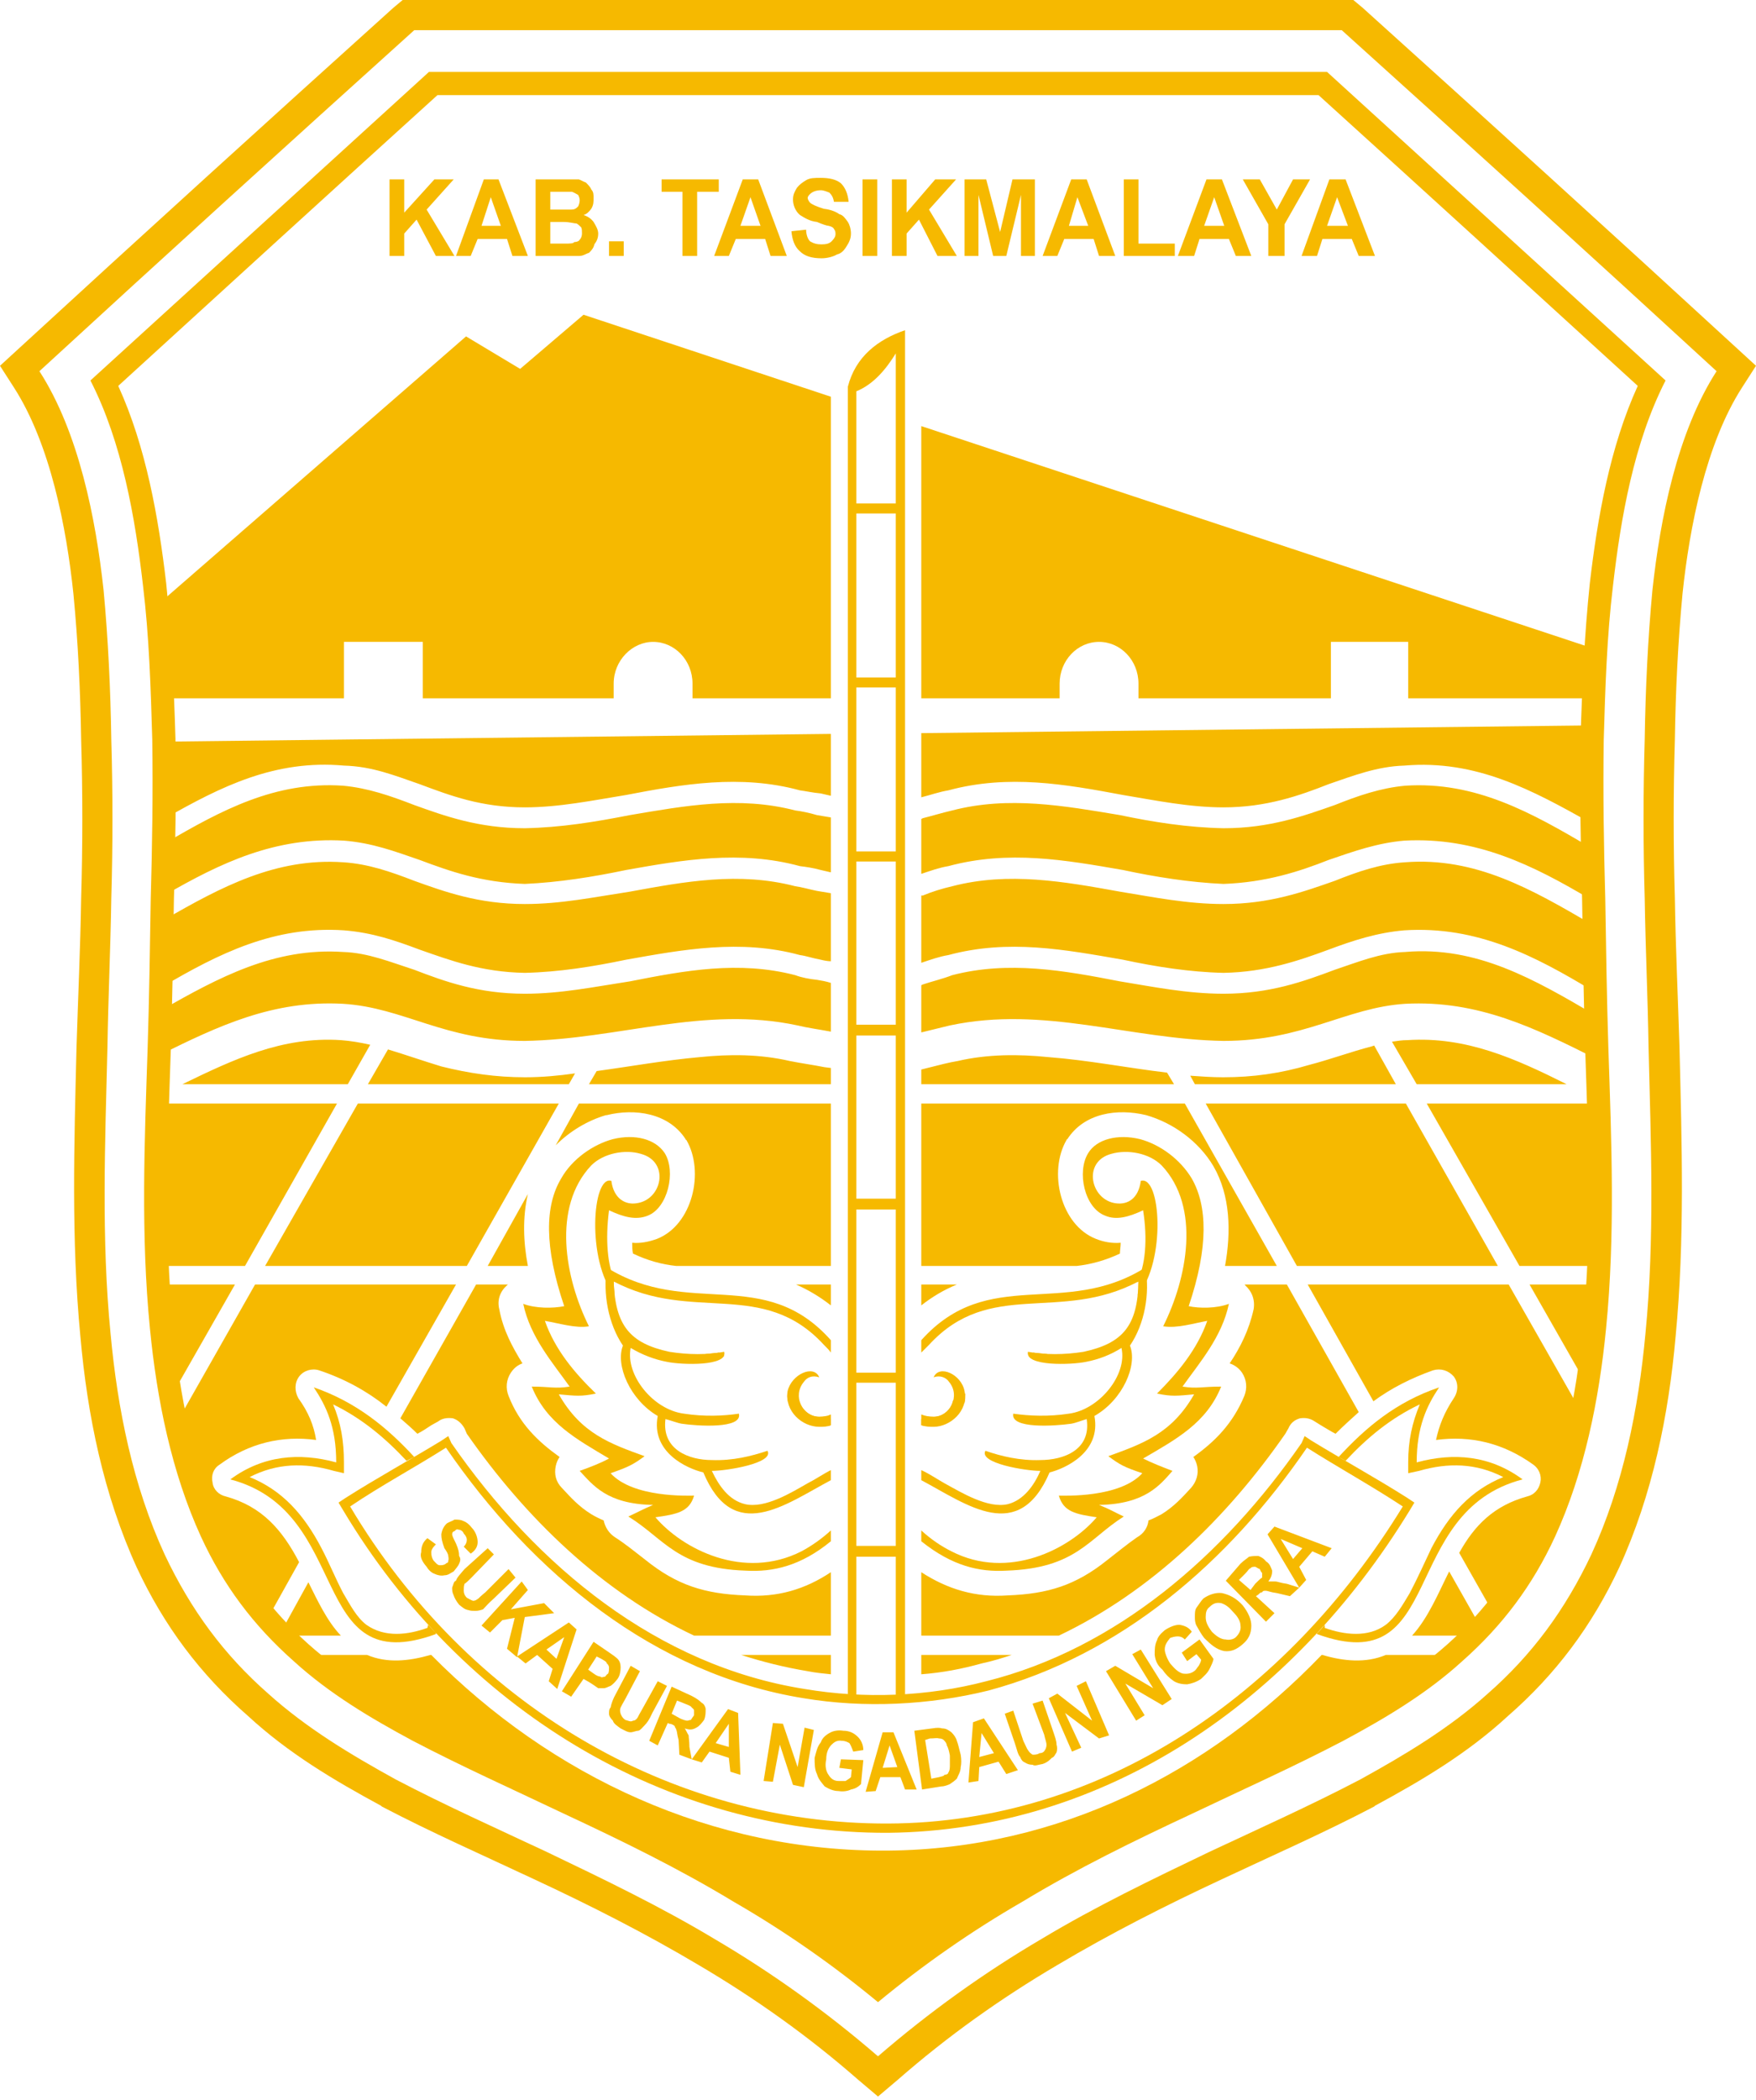 <svg width="256" height="306" viewBox="0 0 256 306" fill="none" xmlns="http://www.w3.org/2000/svg">
<path fill-rule="evenodd" clip-rule="evenodd" d="M219.831 250.028C213.972 255.437 207.324 259.38 200.451 263.099L200.338 263.211C193.014 267.042 185.577 270.31 178.141 273.803C169.915 277.634 161.915 281.69 154.141 286.31C145.915 291.155 138.141 296.676 130.93 302.986L128 305.465L125.07 302.986C117.859 296.676 110.085 291.155 101.859 286.31C94.085 281.69 86.085 277.634 77.859 273.803C70.422 270.31 62.986 267.042 55.662 263.211L55.549 263.099C48.676 259.38 42.028 255.437 36.169 250.028C29.183 243.944 23.887 236.845 19.944 228.394C15.099 217.803 12.732 206.197 11.718 194.704C10.366 180.62 10.817 166.535 11.155 152.563C11.38 145.352 11.718 138.028 11.831 130.817C12.056 123.155 12.056 115.493 11.831 107.831C11.718 100.62 11.38 93.521 10.704 86.535C9.69 76.845 7.324 64.676 2.028 56.451L0 53.296L2.704 50.817C20.845 34.141 39.099 17.578 57.352 1.127L58.704 0H60.394C105.465 0 150.535 0 195.606 0H197.296L198.648 1.127C216.901 17.578 235.155 34.141 253.296 50.817L256 53.296L253.972 56.451C248.676 64.676 246.31 76.845 245.296 86.422C244.62 93.521 244.282 100.62 244.169 107.831C243.944 115.493 243.944 123.155 244.169 130.817C244.282 138.028 244.62 145.352 244.845 152.563C245.183 166.535 245.634 180.62 244.282 194.704C243.268 206.197 240.901 217.803 236.056 228.394C232.113 236.845 226.817 243.944 219.831 250.028ZM128 299.606C135.437 293.183 143.437 287.437 151.887 282.479C159.775 277.746 168 273.803 176.225 269.859C183.662 266.366 190.986 263.099 198.31 259.268C204.845 255.662 211.268 251.831 216.901 246.761C223.324 241.127 228.169 234.592 232 226.479C236.62 216.451 238.873 205.296 239.887 194.254C241.239 180.507 240.676 166.423 240.338 152.676C240.225 145.352 239.887 138.141 239.775 130.93C239.549 123.155 239.549 115.493 239.775 107.718C239.887 100.507 240.225 93.183 240.901 85.972C242.028 75.606 244.507 62.986 250.254 54.084C232.113 37.408 213.859 20.845 195.606 4.394C150.535 4.394 105.465 4.394 60.394 4.394C42.141 20.845 23.887 37.408 5.746 54.084C11.493 62.986 13.972 75.606 15.099 85.972C15.775 93.183 16.113 100.507 16.225 107.718C16.451 115.493 16.451 123.155 16.225 130.93C16.113 138.141 15.775 145.352 15.662 152.676C15.324 166.423 14.761 180.507 16.113 194.254C17.127 205.296 19.38 216.451 24 226.479C27.831 234.592 32.676 241.127 39.099 246.761C44.732 251.831 51.155 255.662 57.69 259.268C65.014 263.099 72.338 266.366 79.775 269.859C88 273.803 96.225 277.746 104.113 282.479C112.563 287.437 120.563 293.183 128 299.606Z" fill="#F6B900"/>
<path fill-rule="evenodd" clip-rule="evenodd" d="M128 291.718C134.535 286.31 141.634 281.352 149.07 277.07C157.07 272.225 165.408 268.169 173.859 264.225C181.183 260.732 188.507 257.465 195.831 253.634C201.915 250.366 208 246.761 213.183 242.028C219.042 236.845 223.437 230.986 226.704 223.887C230.986 214.535 233.127 203.944 234.141 193.577C235.493 179.944 234.93 166.31 234.479 152.789C234.254 145.577 234.141 138.366 234.028 131.042C233.803 123.155 233.69 115.493 233.803 107.718C234.028 100.169 234.254 92.732 235.155 85.296C236.282 75.493 238.197 64.451 242.817 55.437C226.366 40.451 209.915 25.465 193.465 10.479C149.859 10.479 106.141 10.479 62.535 10.479C46.084 25.465 29.634 40.451 13.183 55.437C17.803 64.451 19.718 75.493 20.845 85.296C21.747 92.732 21.972 100.169 22.197 107.718C22.31 115.493 22.197 123.155 21.972 131.042C21.859 138.366 21.747 145.577 21.521 152.789C21.07 166.31 20.507 179.944 21.859 193.577C22.873 203.944 25.014 214.535 29.296 223.887C32.563 230.986 36.958 236.845 42.817 242.028C48 246.761 54.084 250.366 60.169 253.634C67.493 257.465 74.817 260.732 82.141 264.225C90.592 268.169 98.93 272.225 106.93 277.07C114.366 281.352 121.465 286.31 128 291.718ZM128 287.437C134.085 282.479 140.62 278.085 147.38 274.141C155.493 269.408 163.944 265.127 172.507 261.183C179.718 257.803 187.155 254.535 194.254 250.704C200.225 247.549 205.972 244.056 211.042 239.549C216.451 234.704 220.62 229.07 223.662 222.535C227.831 213.408 229.859 203.155 230.761 193.352C232.113 179.831 231.549 166.31 231.099 152.901C230.873 145.69 230.761 138.366 230.648 131.155C230.423 123.268 230.31 115.493 230.423 107.606C230.648 100.056 230.986 92.507 231.775 84.958C232.901 75.38 234.704 65.127 238.761 56.225C223.211 42.028 207.775 27.944 192.225 13.859C149.408 13.859 106.592 13.859 63.775 13.859C48.225 27.944 32.789 42.028 17.239 56.225C21.296 65.127 23.099 75.38 24.225 84.958C25.014 92.507 25.352 100.056 25.578 107.606C25.69 115.493 25.578 123.268 25.352 131.155C25.239 138.366 25.127 145.69 24.901 152.901C24.451 166.31 23.887 179.831 25.239 193.352C26.141 203.155 28.169 213.408 32.338 222.535C35.38 229.07 39.549 234.704 44.958 239.549C50.028 244.056 55.775 247.549 61.746 250.704C68.845 254.535 76.282 257.803 83.493 261.183C92.056 265.127 100.507 269.408 108.62 274.141C115.38 278.085 121.915 282.479 128 287.437Z" fill="#F6B900"/>
<path fill-rule="evenodd" clip-rule="evenodd" d="M128 289.239C134.423 284.169 141.183 279.887 148.056 275.944C156.169 271.437 164.507 267.38 173.07 263.549C180.282 260.507 187.718 257.352 194.817 253.746C200.901 250.592 206.873 247.324 211.944 242.93C212.62 242.366 213.408 241.69 214.084 241.127H202.028C199.099 242.366 195.831 242.028 192.789 241.127H192.676C176.225 258.254 154.366 269.408 129.465 269.634C103.887 269.859 80.338 258.817 62.873 241.127H62.761C59.606 242.028 56.451 242.366 53.521 241.127H41.916C42.592 241.69 43.38 242.366 44.056 242.93C49.127 247.324 55.099 250.592 61.183 253.746C68.282 257.352 75.718 260.507 82.93 263.549C91.493 267.38 99.831 271.437 107.944 275.944C114.817 279.887 121.577 284.169 128 289.239ZM147.493 241.127H134.31V243.944C137.352 243.718 140.282 243.155 143.099 242.366C144.676 242.028 146.141 241.577 147.493 241.127ZM121.127 243.944V241.127H108.056C111.211 242.141 114.366 242.93 117.746 243.493C118.873 243.718 120 243.831 121.127 243.944ZM218.479 236.394C220.958 233.352 223.099 229.972 224.901 226.254C228.394 219.268 230.31 211.493 231.549 203.606L231.437 203.718V203.831V203.944V204.056V204.169L231.324 204.282V204.394V204.507V204.62V204.732V204.845L231.211 204.958V205.07V205.183V205.296V205.408V205.521L231.099 205.634V205.746V205.859V205.972V206.085V206.197V206.31H230.986V206.423V206.535L219.944 187.155H190.648L200.225 204.169C202.817 202.254 205.746 200.789 208.901 199.662C210.028 199.324 211.155 199.662 211.944 200.563C212.62 201.465 212.62 202.704 211.944 203.718C210.592 205.746 209.803 207.662 209.352 209.803C214.423 209.127 219.155 210.254 223.549 213.408C224.338 213.972 224.789 214.986 224.563 216C224.338 217.014 223.662 217.803 222.648 218.028C217.803 219.38 214.986 222.197 212.732 226.254L218.479 236.394ZM231.662 202.366C231.887 201.014 232 199.549 232.113 198.085C232.676 193.69 232.901 189.07 233.014 184.563L232.901 184.676V184.789V184.901V185.014V185.127V185.239V185.352V185.465V185.577V185.69L232.789 185.803V185.915V186.028V186.141V186.254V186.366V186.479V186.592V186.704V186.817V186.93V187.042V187.155H222.986L231.662 202.366ZM233.014 184.451C233.127 176.451 232.901 168.225 232.676 160.225V160.789H208L221.521 184.451H233.014ZM228.394 157.972C220.958 154.254 213.746 150.986 205.183 151.549C204.394 151.549 203.718 151.662 202.93 151.775L206.535 157.972H228.394ZM200.338 152.338L200 152.451C196.958 153.239 193.915 154.366 190.873 155.155C186.704 156.394 182.648 156.958 178.366 156.958H178.254C176.676 156.958 175.099 156.845 173.521 156.732L174.197 157.972H203.493L200.338 152.338ZM170.141 156.282C164.394 155.606 158.761 154.479 152.901 154.028C148.507 153.577 144 153.577 139.606 154.592C138.254 154.817 137.014 155.155 135.662 155.493L134.31 155.831V157.972H171.155L170.141 156.282ZM134.31 160.789V184.451H156.958C158.986 184.225 161.127 183.662 163.268 182.648C163.268 182.197 163.38 181.634 163.38 181.07C162.141 181.183 160.901 180.958 159.775 180.507C154.592 178.479 152.789 170.704 155.493 166.085C155.493 166.085 155.493 165.972 155.606 165.972C158.084 162.141 162.93 161.465 167.099 162.479C171.042 163.606 174.761 166.31 176.901 169.915C179.38 174.197 179.493 179.493 178.592 184.451H186.141L172.732 160.789H134.31ZM134.31 187.155V190.197C135.887 188.958 137.577 187.944 139.493 187.155H134.31ZM134.31 229.07V238.31H154.366C167.887 231.887 178.93 221.07 187.38 208.901L187.831 208.113C188.169 207.324 188.732 206.873 189.521 206.648C190.31 206.535 190.986 206.648 191.662 207.099L192.563 207.662C193.352 208.113 194.028 208.563 194.704 208.901C195.831 207.775 196.958 206.761 198.084 205.746L187.606 187.155H181.408C181.408 187.155 181.521 187.155 181.521 187.268C182.535 188.169 182.986 189.408 182.761 190.761C182.084 193.803 180.845 196.282 179.268 198.648C179.944 198.873 180.62 199.324 181.07 200C181.746 201.014 181.859 202.254 181.408 203.38C179.718 207.437 177.127 210.028 173.972 212.282C174.197 212.62 174.423 213.07 174.535 213.634C174.761 214.761 174.423 215.887 173.634 216.789C172.282 218.254 171.155 219.493 169.352 220.62C168.676 220.958 168.113 221.296 167.437 221.521C167.324 222.535 166.761 223.437 165.746 224C164.282 225.014 162.93 226.141 161.465 227.268C156.845 230.986 152.789 232.225 146.93 232.451C142.197 232.789 138.141 231.549 134.31 229.07ZM205.859 238.31H216.563L211.268 228.958C209.69 232.113 208.225 235.718 205.859 238.31ZM121.127 238.31V229.07C117.408 231.549 113.352 232.789 108.62 232.451C102.761 232.225 98.704 230.986 94.085 227.268C92.62 226.141 91.268 225.014 89.69 224C88.789 223.437 88.225 222.535 88 221.521C87.437 221.296 86.761 220.958 86.197 220.62C84.394 219.493 83.268 218.254 81.915 216.789C81.014 215.887 80.789 214.761 81.014 213.634C81.127 213.07 81.352 212.62 81.578 212.282C78.422 210.028 75.718 207.437 74.141 203.38C73.69 202.254 73.803 201.014 74.479 200C74.93 199.324 75.493 198.873 76.169 198.648C74.704 196.282 73.352 193.803 72.789 190.761C72.451 189.408 72.901 188.169 73.915 187.268C74.028 187.155 74.028 187.155 74.141 187.155H69.408L58.366 206.648C59.268 207.437 60.056 208.113 60.845 208.901C61.521 208.563 62.197 208.113 62.873 207.662L63.887 207.099C64.451 206.648 65.239 206.535 66.028 206.648C66.704 206.873 67.268 207.324 67.718 208.113L68.056 208.901C76.62 221.183 87.775 232 101.183 238.31H121.127ZM44.958 230.535L40.676 238.31H49.69C47.662 236.169 46.31 233.239 44.958 230.535ZM98.591 184.451H121.127V160.789H84.394L81.014 166.873C83.042 164.845 85.634 163.268 88.338 162.479H88.451C92.507 161.465 97.465 162.141 99.944 165.972C99.944 165.972 99.944 166.085 100.056 166.085C102.761 170.704 100.958 178.479 95.775 180.507C94.535 180.958 93.296 181.183 92.169 181.07C92.169 181.634 92.169 182.197 92.282 182.648C94.422 183.662 96.451 184.225 98.591 184.451ZM76.958 173.972L71.099 184.451H76.958C76.282 180.958 76.169 177.352 76.958 173.972ZM121.127 190.197V187.155H116.056C117.859 187.944 119.549 188.958 121.127 190.197ZM121.127 157.972V155.606L120.225 155.493C118.535 155.155 116.845 154.93 115.155 154.592C110.761 153.577 106.366 153.577 101.972 154.028C96.901 154.479 91.944 155.38 86.986 156.056L85.859 157.972H121.127ZM83.831 156.394C81.465 156.732 78.986 156.958 76.62 156.958H76.507C72.338 156.958 68.394 156.394 64.338 155.38C61.746 154.592 59.155 153.69 56.563 152.901L53.634 157.972H82.93L83.831 156.394ZM53.972 152.225C52.507 151.887 51.155 151.662 49.69 151.549C41.127 150.986 34.028 154.366 26.591 157.972H50.704L53.972 152.225ZM23.324 159.662C23.099 167.887 22.873 176.225 22.986 184.451H35.718L49.127 160.789H23.324V159.662ZM22.986 184.563C23.099 189.07 23.324 193.69 23.887 198.085C24.789 207.775 26.817 217.69 31.099 226.254C33.014 230.31 35.38 233.916 38.197 237.296L43.606 227.606C41.127 222.873 38.197 219.493 32.901 218.028C31.887 217.803 31.099 217.014 30.986 216C30.761 214.986 31.099 213.972 32 213.408C36.282 210.254 41.127 209.127 46.084 209.803C45.746 207.662 44.958 205.746 43.493 203.718C42.93 202.704 42.93 201.465 43.606 200.563C44.282 199.662 45.521 199.324 46.535 199.662C50.254 200.901 53.521 202.704 56.338 204.958L66.479 187.155H37.183L25.352 208L25.239 207.887V207.775V207.662V207.549V207.437H25.127V207.324V207.211V207.099V206.986V206.873H25.014V206.761V206.648V206.535V206.423V206.31L24.901 206.197V206.085V205.972V205.859V205.746V205.634V205.521L24.789 205.408V205.296V205.183V205.07V204.958V204.845V204.732V204.62L24.676 204.507V204.394V204.282V204.169V204.056V203.944L34.254 187.155H23.211V187.042V186.93V186.817V186.704V186.592V186.479V186.366V186.254V186.141V186.028V185.915V185.803L23.099 185.69V185.577V185.465V185.352V185.239V185.127V185.014V184.901V184.789V184.676L22.986 184.563ZM189.07 184.451L175.775 160.789H204.958L218.366 184.451H189.07ZM38.648 184.451H68.056L81.465 160.789H52.169L38.648 184.451Z" fill="#F6B900"/>
<path fill-rule="evenodd" clip-rule="evenodd" d="M232.676 154.254C223.887 149.859 215.549 145.69 204.845 146.254C196.169 146.817 190.085 151.662 178.366 151.662C164.732 151.437 152.225 146.479 138.479 149.408C137.127 149.746 135.662 150.085 134.31 150.423V143.549L134.535 143.437C135.887 142.986 137.352 142.648 138.817 142.085C147.042 139.944 155.155 141.408 163.268 142.986C168.113 143.775 173.07 144.789 178.366 144.789C185.127 144.789 190.085 142.986 194.592 141.296C197.972 140.169 201.239 138.817 204.845 138.704C215.324 137.803 223.775 142.761 232.451 147.831L232.338 144.451C223.775 139.268 215.324 134.873 204.732 135.549C200.789 135.887 197.296 137.014 193.69 138.366C189.408 139.944 184.563 141.634 178.366 141.746C173.408 141.634 168.451 140.845 163.718 139.831C155.268 138.366 147.042 136.789 138.254 139.155C136.901 139.38 135.662 139.831 134.31 140.282V130.479H134.535C135.887 129.915 137.352 129.465 138.817 129.127C147.042 126.986 155.155 128.451 163.268 129.915C168.113 130.704 173.07 131.718 178.366 131.718C185.127 131.718 190.085 129.915 194.592 128.338C197.972 126.986 201.239 125.859 204.845 125.634C215.099 124.845 223.324 129.577 232 134.648C232.225 140.732 232.451 146.817 232.676 153.014V154.254ZM134.31 127.324V119.324L134.535 119.211C135.887 118.873 137.352 118.423 138.817 118.085C147.042 115.944 155.155 117.408 163.268 118.761C168.113 119.775 173.07 120.563 178.366 120.676C185.127 120.676 190.085 118.873 194.592 117.296C197.972 115.944 201.239 114.817 204.845 114.479C215.099 113.803 223.324 118.423 231.887 123.493C231.887 122.366 231.887 121.014 231.887 119.887C223.437 115.155 215.211 110.648 204.732 111.549C200.789 111.662 197.296 113.014 193.69 114.254C189.408 115.944 184.563 117.634 178.366 117.634C173.408 117.634 168.451 116.62 163.718 115.831C155.268 114.254 147.042 112.789 138.254 115.155C136.901 115.38 135.662 115.831 134.31 116.169V106.817L232.113 105.69C232 108.507 232 111.211 232 113.69C231.887 119.549 231.887 125.296 231.887 131.042C223.549 126.085 215.211 121.915 204.732 122.479C200.789 122.817 197.296 124.056 193.69 125.296C189.408 126.986 184.563 128.563 178.366 128.789C173.408 128.563 168.451 127.775 163.718 126.761C155.268 125.296 147.042 123.831 138.254 126.197C136.901 126.423 135.662 126.873 134.31 127.324ZM121.127 150.31C119.324 149.972 117.634 149.746 116.282 149.408C102.648 146.479 90.141 151.437 76.507 151.662C64.789 151.662 58.93 146.817 50.028 146.254C39.775 145.69 31.775 149.521 23.324 153.69V153.014C23.437 151.099 23.437 149.183 23.549 147.155C31.887 142.423 40 138.028 50.028 138.704C53.634 138.817 56.901 140.169 60.394 141.296C64.789 142.986 69.746 144.789 76.507 144.789C81.803 144.789 86.648 143.775 91.831 142.986C99.831 141.408 107.718 139.944 115.944 142.085C116.845 142.423 117.972 142.648 119.099 142.761C119.775 142.873 120.451 142.986 121.127 143.211V150.31ZM23.662 144.563C23.775 141.07 23.887 137.577 24 134.197V133.972C32.225 129.239 40.225 124.958 50.028 125.634C53.634 125.859 56.901 126.986 60.394 128.338C64.789 129.915 69.746 131.718 76.507 131.718C81.803 131.718 86.648 130.704 91.831 129.915C99.831 128.451 107.718 126.986 115.944 129.127C116.845 129.239 117.972 129.577 119.099 129.803C119.775 129.915 120.451 130.028 121.127 130.141V140.056C120.676 140.056 120.113 139.944 119.662 139.831C118.423 139.606 117.521 139.268 116.62 139.155C107.944 136.789 99.493 138.366 91.268 139.831C86.423 140.845 81.465 141.634 76.507 141.746C70.197 141.634 65.69 139.944 61.183 138.366C57.578 137.014 54.31 135.887 50.141 135.549C40 134.873 31.887 138.93 23.662 143.775V144.563ZM24.113 130.366C24.113 124.845 24.113 119.324 24 113.69C24 111.887 24 109.859 23.887 108.056L121.127 106.93V115.944C120.676 115.831 120.113 115.718 119.662 115.606C118.423 115.493 117.521 115.268 116.62 115.155C107.944 112.789 99.493 114.254 91.268 115.831C86.423 116.62 81.465 117.634 76.507 117.634C70.197 117.634 65.69 115.944 61.183 114.254C57.578 113.014 54.31 111.662 50.141 111.549C40.113 110.648 32.225 114.592 24.113 119.211C24.113 120.563 24.113 121.69 24.113 122.817C32.225 118.085 40.113 113.803 50.028 114.479C53.634 114.817 56.901 115.944 60.394 117.296C64.789 118.873 69.746 120.676 76.507 120.676C81.803 120.563 86.648 119.775 91.831 118.761C99.831 117.408 107.718 115.944 115.944 118.085C116.845 118.197 117.972 118.423 119.099 118.761C119.775 118.873 120.451 118.986 121.127 119.099V127.099C120.676 126.986 120.113 126.873 119.662 126.761C118.423 126.423 117.521 126.31 116.62 126.197C107.944 123.831 99.493 125.296 91.268 126.761C86.423 127.775 81.465 128.563 76.507 128.789C70.197 128.563 65.69 126.986 61.183 125.296C57.578 124.056 54.31 122.817 50.141 122.479C40.113 121.915 32.113 125.746 24.113 130.366Z" fill="#F6B900"/>
<path fill-rule="evenodd" clip-rule="evenodd" d="M232 101.746C232.113 99.38 232.225 97.014 232.451 94.535L134.31 62.084V101.746H154.479V99.606C154.479 96.225 157.07 93.521 160.225 93.521C163.38 93.521 165.972 96.225 165.972 99.606V101.746H194.028V93.521H205.296V101.746H232ZM121.127 57.803L85.07 45.859L75.831 53.746L67.944 49.014L22.986 88.113C23.437 92.62 23.775 97.239 23.887 101.746H50.141V93.521H61.634V101.746H89.465V99.606C89.465 96.225 92.169 93.521 95.211 93.521C98.366 93.521 100.958 96.225 100.958 99.606V101.746H121.127V57.803Z" fill="#F6B900"/>
<path d="M56.789 37.296V26.141H58.93V30.986L63.324 26.141H66.141L62.197 30.535L66.254 37.296H63.549L60.732 32L58.93 34.028V37.296H56.789ZM76.958 37.296H74.704L73.915 34.817H69.634L68.62 37.296H66.479L70.535 26.141H72.676L76.958 37.296ZM73.014 32.901L71.549 28.732L70.197 32.901H73.014ZM78.085 26.141H82.366C83.268 26.141 83.944 26.141 84.394 26.141C84.732 26.253 85.07 26.479 85.409 26.592C85.746 26.93 86.085 27.268 86.197 27.606C86.535 27.944 86.535 28.394 86.535 28.845C86.535 29.409 86.535 29.859 86.197 30.422C85.859 30.873 85.521 31.211 85.07 31.324C85.746 31.549 86.197 31.887 86.535 32.338C86.873 32.901 87.211 33.465 87.211 34.028C87.211 34.704 86.986 35.155 86.648 35.606C86.535 36.169 86.197 36.507 85.859 36.845C85.409 36.958 85.07 37.296 84.394 37.296C84.056 37.296 83.268 37.296 81.803 37.296H78.085V26.141ZM80.225 27.944V30.535H81.803C82.592 30.535 83.042 30.535 83.268 30.535C83.718 30.535 83.944 30.422 84.282 30.084C84.394 29.859 84.507 29.521 84.507 29.183C84.507 28.845 84.394 28.62 84.282 28.394C84.056 28.282 83.718 28.056 83.38 27.944C83.268 27.944 82.592 27.944 81.578 27.944H80.225ZM80.225 32.338V35.493H82.366C83.042 35.493 83.606 35.493 83.718 35.268C84.056 35.268 84.394 35.155 84.507 34.93C84.732 34.704 84.845 34.366 84.845 34.028C84.845 33.69 84.845 33.352 84.732 33.127C84.507 32.901 84.282 32.676 84.056 32.563C83.718 32.563 83.042 32.338 82.141 32.338H80.225ZM88.789 37.296V35.155H90.93V37.296H88.789ZM99.493 37.296V27.944H96.451V26.141H104.789V27.944H101.634V37.296H99.493ZM114.704 37.296H112.338L111.549 34.817H107.268L106.254 37.296H104.113L108.282 26.141H110.535L114.704 37.296ZM110.873 32.901L109.408 28.732L107.944 32.901H110.873ZM115.38 33.69L117.521 33.465C117.521 34.141 117.747 34.817 118.085 35.155C118.648 35.493 119.099 35.606 119.775 35.606C120.451 35.606 120.901 35.493 121.239 35.155C121.577 34.817 121.803 34.479 121.803 34.141C121.803 33.803 121.803 33.69 121.577 33.352C121.465 33.127 121.239 33.014 120.789 32.901C120.563 32.901 119.887 32.676 119.099 32.338C117.972 32.225 117.183 31.662 116.62 31.324C115.944 30.761 115.606 29.859 115.606 29.07C115.606 28.394 115.831 27.944 116.169 27.38C116.507 26.93 116.958 26.592 117.521 26.253C118.085 25.916 118.761 25.916 119.662 25.916C120.901 25.916 121.916 26.141 122.592 26.704C123.268 27.38 123.606 28.282 123.718 29.409H121.577C121.465 28.732 121.239 28.394 120.901 28.056C120.563 27.944 120.113 27.718 119.662 27.718C118.986 27.718 118.423 27.944 118.085 28.282C117.972 28.394 117.747 28.62 117.747 28.845C117.747 29.07 117.972 29.409 118.085 29.521C118.31 29.747 118.986 30.084 120.113 30.422C121.127 30.535 121.916 30.873 122.366 31.211C122.93 31.324 123.268 31.887 123.606 32.338C123.831 32.676 124.056 33.352 124.056 34.028C124.056 34.704 123.831 35.268 123.38 35.944C123.042 36.507 122.592 36.958 122.028 37.07C121.465 37.408 120.563 37.634 119.775 37.634C118.31 37.634 117.296 37.296 116.62 36.62C115.831 35.944 115.493 34.93 115.38 33.69ZM125.747 37.296V26.141H127.887V37.296H125.747ZM130.028 37.296V26.141H132.169V30.986L136.338 26.141H139.38L135.437 30.535L139.493 37.296H136.676L133.972 32L132.169 34.028V37.296H130.028ZM140.62 37.296V26.141H143.775L145.803 33.803L147.606 26.141H150.873V37.296H148.845V28.394L146.704 37.296H144.789L142.648 28.394V37.296H140.62ZM162.592 37.296H160.225L159.437 34.817H155.155L154.141 37.296H152L156.169 26.141H158.423L162.592 37.296ZM158.648 32.901L157.07 28.732L155.831 32.901H158.648ZM163.831 37.296V26.141H165.972V35.493H171.268V37.296H163.831ZM182.423 37.296H180.169L179.155 34.817H174.873L174.085 37.296H171.718L175.887 26.141H178.141L182.423 37.296ZM178.479 32.901L177.014 28.732L175.549 32.901H178.479ZM184.901 37.296V32.676L181.183 26.141H183.662L186.141 30.535L188.507 26.141H190.986L187.268 32.676V37.296H184.901ZM200.451 37.296H198.085L197.07 34.817H192.789L192 37.296H189.747L193.803 26.141H196.169L200.451 37.296ZM196.507 32.901L194.93 28.732L193.465 32.901H196.507Z" fill="#F6B900"/>
<path fill-rule="evenodd" clip-rule="evenodd" d="M131.944 48.113C128 49.465 124.732 51.944 123.606 56.338V246.873C123.944 246.873 124.394 246.873 124.845 246.986V226.817H130.592V246.986C131.042 246.986 131.493 246.873 131.944 246.873V48.113ZM124.845 201.465V225.239H130.592V201.465H124.845ZM124.845 176.225V200H130.592V176.225H124.845ZM124.845 150.873V174.648H130.592V150.873H124.845ZM124.845 125.521V149.296H130.592V125.521H124.845ZM124.845 100.169V124.056H130.592V100.169H124.845ZM124.845 74.817V98.704H130.592V74.817H124.845ZM130.592 51.493C129.127 53.859 127.324 56 124.845 57.014V73.352H130.592V51.493Z" fill="#F6B900"/>
<path d="M62.31 224.113L63.549 225.014C62.986 225.577 62.873 225.915 62.873 226.141C62.873 226.704 62.986 227.042 63.211 227.38C63.549 227.718 63.775 228.056 64.113 228.056C64.451 228.056 64.789 228.056 65.127 227.718C65.352 227.718 65.352 227.493 65.352 227.38C65.465 227.155 65.352 226.817 65.352 226.704C65.352 226.479 65.127 226.028 64.789 225.577C64.451 224.676 64.338 224.113 64.338 223.549C64.451 222.873 64.676 222.423 65.127 221.972C65.465 221.746 65.915 221.634 66.254 221.408C66.817 221.408 67.155 221.408 67.606 221.634C67.944 221.746 68.394 222.085 68.732 222.535C69.409 223.211 69.634 224.113 69.634 224.676C69.634 225.352 69.296 225.915 68.62 226.366L67.606 225.352C67.944 225.014 68.056 224.676 68.056 224.338C68.056 224.113 67.944 223.775 67.606 223.437C67.493 223.099 67.155 222.873 66.817 222.873C66.592 222.761 66.479 222.873 66.254 223.099C66.141 223.099 65.915 223.211 65.915 223.549C65.915 223.775 66.141 224.225 66.479 224.901C66.817 225.69 66.93 226.141 66.93 226.704C67.155 227.042 67.155 227.38 66.93 227.831C66.817 228.169 66.479 228.507 66.141 228.958C65.69 229.183 65.352 229.521 64.789 229.521C64.338 229.634 63.775 229.521 63.324 229.296C62.986 229.183 62.535 228.845 62.197 228.282C61.521 227.493 61.183 226.817 61.408 226.141C61.408 225.352 61.634 224.676 62.31 224.113ZM71.099 225.577L72 226.479L68.732 229.859C68.282 230.31 67.944 230.648 67.718 230.761C67.606 231.099 67.606 231.437 67.606 231.775C67.606 232.113 67.718 232.451 68.056 232.789C68.282 232.901 68.62 233.127 68.958 233.239C69.296 233.239 69.409 233.127 69.746 232.901C69.859 232.789 70.197 232.451 70.761 232L74.141 228.62L75.155 229.859L72 232.901C71.211 233.577 70.761 234.141 70.422 234.479C70.085 234.592 69.746 234.704 69.296 234.704C68.958 234.704 68.62 234.704 68.282 234.592C67.718 234.479 67.493 234.254 66.93 233.803C66.479 233.239 66.254 232.789 66.141 232.451C65.915 232 65.915 231.662 65.915 231.324C66.141 230.761 66.141 230.423 66.479 230.31C66.592 229.859 67.155 229.296 67.718 228.62L71.099 225.577ZM70.197 236.845L76.056 230.423L76.958 231.662L74.479 234.479L79.324 233.577L80.789 235.042L76.507 235.606L75.38 241.465L73.915 240.225L75.042 235.718L73.239 236.056L71.437 237.859L70.197 236.845ZM81.239 246.085L80 244.958L80.563 243.155L78.31 241.127L76.62 242.366L75.38 241.352L82.93 236.394L84.056 237.408L81.239 246.085ZM81.127 241.69L82.254 238.535L79.662 240.338L81.127 241.69ZM81.915 246.423L86.535 239.211L88.676 240.676C89.352 241.127 89.803 241.465 90.028 241.69C90.366 242.028 90.479 242.479 90.479 242.93C90.479 243.493 90.366 244.169 90.028 244.62C89.69 245.07 89.352 245.408 89.014 245.634C88.676 245.746 88.338 245.972 88 245.972C87.662 245.972 87.549 245.972 87.211 245.972C86.873 245.746 86.422 245.408 85.859 245.07L85.07 244.62L83.268 247.211L81.915 246.423ZM86.986 241.352L85.746 243.268L86.535 243.831C86.986 244.169 87.324 244.282 87.549 244.282C87.662 244.507 88 244.282 88.225 244.282C88.338 244.169 88.451 243.944 88.676 243.831C88.789 243.493 88.789 243.268 88.789 242.93C88.789 242.817 88.676 242.479 88.451 242.366C88.451 242.141 88.225 242.028 87.662 241.69L86.986 241.352ZM91.944 242.704L93.296 243.493L91.155 247.549C90.817 248.113 90.592 248.563 90.479 248.789C90.366 249.014 90.366 249.352 90.479 249.69C90.592 250.028 90.817 250.366 91.155 250.592C91.606 250.704 91.944 250.93 92.282 250.704C92.507 250.704 92.732 250.592 92.958 250.254C93.07 250.028 93.296 249.577 93.634 249.014L95.887 244.958L97.239 245.634L95.099 249.577C94.648 250.592 94.31 251.042 93.972 251.38C93.634 251.718 93.409 252.056 93.07 252.169C92.732 252.169 92.282 252.394 91.944 252.394C91.493 252.394 91.155 252.169 90.479 251.831C90.028 251.493 89.465 251.155 89.352 250.704C89.014 250.366 88.789 250.028 88.789 249.69C88.789 249.352 88.789 249.014 89.014 248.789C89.127 248.225 89.352 247.549 89.803 246.761L91.944 242.704ZM94.648 253.634L97.915 245.746L100.845 247.099C101.521 247.437 101.972 247.775 102.31 248.113C102.648 248.225 102.873 248.789 102.873 249.014C102.873 249.577 102.873 250.028 102.648 250.592C102.31 251.042 101.972 251.493 101.521 251.718C100.958 252.056 100.507 252.056 99.831 251.831C100.056 252.169 100.169 252.507 100.394 252.845C100.394 253.183 100.507 253.634 100.507 254.535L100.845 256.338L99.042 255.662L98.93 253.521C98.704 252.732 98.704 252.169 98.592 252.056C98.592 251.831 98.366 251.718 98.366 251.493C98.254 251.38 97.915 251.155 97.578 251.155L97.352 251.042L95.887 254.31L94.648 253.634ZM97.915 249.69L98.93 250.254C99.493 250.592 100.056 250.704 100.169 250.704C100.394 250.704 100.507 250.592 100.732 250.592C100.845 250.366 100.958 250.254 101.183 249.915C101.183 249.69 101.183 249.352 101.183 249.239C101.183 249.014 100.958 248.901 100.845 248.789C100.732 248.563 100.394 248.451 99.831 248.225L98.704 247.775L97.915 249.69ZM107.944 258.592L106.479 258.141L106.254 256.113L103.437 255.211L102.31 256.789L100.845 256.338L106.141 249.014L107.606 249.577L107.944 258.592ZM106.254 254.535V251.155L104.338 253.972L106.254 254.535ZM111.324 259.493L112.676 251.042L114.141 251.155L116.282 257.465L117.296 251.718L118.648 252.056L117.183 260.394L115.606 260.056L113.69 254.197L112.676 259.606L111.324 259.493ZM122.366 257.577L122.592 256.338L125.859 256.451L125.521 259.944C125.183 260.282 124.732 260.62 124.056 260.732C123.606 260.958 122.93 261.07 122.254 260.958C121.465 260.958 120.789 260.62 120.225 260.282C119.775 259.718 119.324 259.268 119.099 258.479C118.761 257.803 118.761 257.014 118.761 256.113C118.986 255.324 119.099 254.535 119.662 253.859C119.887 253.183 120.451 252.732 121.127 252.394C121.577 252.169 122.254 252.056 122.93 252.169C123.831 252.169 124.507 252.507 125.07 253.07C125.521 253.521 125.859 254.197 125.859 254.986L124.394 255.211C124.169 254.648 124.056 254.31 123.831 253.972C123.606 253.859 123.268 253.634 122.704 253.634C122.028 253.521 121.577 253.859 121.239 254.197C120.789 254.648 120.451 255.324 120.451 256.338C120.225 257.352 120.451 258.141 120.789 258.592C121.127 259.155 121.577 259.493 122.254 259.493C122.592 259.493 122.93 259.493 123.268 259.493C123.606 259.268 123.831 259.155 124.056 258.93L124.169 257.803L122.366 257.577ZM133.634 260.732H131.944L131.268 258.93H128.338L127.662 260.958L126.197 261.07L128.676 252.394H130.254L133.634 260.732ZM130.817 257.465L129.69 254.31L128.676 257.577L130.817 257.465ZM133.296 252.169L135.887 251.831C136.563 251.718 137.014 251.718 137.352 251.831C137.916 251.831 138.254 252.056 138.704 252.394C139.042 252.732 139.38 253.183 139.493 253.634C139.718 254.197 139.831 254.873 140.056 255.662C140.169 256.338 140.169 257.014 140.056 257.465C140.056 258.141 139.718 258.592 139.493 259.155C139.155 259.493 138.817 259.718 138.479 259.944C138.254 260.056 137.69 260.282 137.239 260.282L134.423 260.732L133.296 252.169ZM134.873 253.521L135.775 259.155L136.901 258.93C137.239 258.817 137.577 258.817 137.69 258.592C137.916 258.592 138.254 258.479 138.254 258.254C138.366 258.141 138.479 257.803 138.479 257.352C138.479 257.014 138.479 256.451 138.479 255.775C138.366 255.211 138.254 254.648 138.028 254.31C138.028 253.972 137.69 253.634 137.577 253.521C137.352 253.296 137.014 253.296 136.901 253.296C136.563 253.183 136.225 253.296 135.549 253.296L134.873 253.521ZM148.394 257.915L146.704 258.479L145.577 256.676L142.761 257.465L142.648 259.493L141.183 259.718L141.859 250.93L143.437 250.366L148.394 257.915ZM144.901 255.437L143.099 252.507L142.761 256L144.901 255.437ZM146.479 249.69L147.718 249.239L149.183 253.634C149.521 254.31 149.746 254.873 149.859 254.986C150.085 255.324 150.197 255.437 150.535 255.662C150.873 255.662 151.211 255.662 151.549 255.437C152 255.437 152.225 255.211 152.338 254.986C152.563 254.648 152.563 254.31 152.563 254.197C152.563 253.859 152.338 253.296 152.225 252.732L150.535 248.225L152 247.775L153.465 252.056C153.803 253.07 154.028 253.634 154.028 254.197C154.141 254.535 154.141 254.986 154.028 255.324C153.803 255.662 153.69 256 153.352 256.113C153.014 256.451 152.676 256.789 152 257.014C151.324 257.127 150.873 257.352 150.535 257.127C150.085 257.127 149.746 257.014 149.408 256.789C149.07 256.676 148.845 256.338 148.732 256C148.394 255.662 148.282 254.986 147.944 253.972L146.479 249.69ZM156.282 255.211L152.901 247.437L154.141 246.761L159.211 250.704L156.958 245.634L158.31 244.958L161.69 252.845L160.225 253.296L155.268 249.577L157.634 254.648L156.282 255.211ZM165.634 250.704L161.239 243.493L162.592 242.704L168.113 245.972L165.07 241.014L166.31 240.338L170.817 247.549L169.465 248.451L164.056 245.296L166.873 249.915L165.634 250.704ZM173.07 242.028L172.282 240.789L174.873 238.873L176.901 241.69C176.901 242.028 176.563 242.704 176.338 243.155C176 243.831 175.549 244.169 175.099 244.62C174.423 245.07 173.746 245.296 173.07 245.408C172.394 245.408 171.718 245.296 171.155 244.958C170.479 244.507 169.916 243.944 169.465 243.268C168.789 242.704 168.451 242.028 168.338 241.127C168.338 240.338 168.338 239.662 168.676 238.986C168.789 238.535 169.127 238.085 169.803 237.521C170.479 237.07 171.268 236.732 171.944 236.732C172.62 236.845 173.296 237.07 173.746 237.746L172.732 238.873C172.394 238.535 172.056 238.423 171.718 238.423C171.268 238.423 170.93 238.535 170.592 238.648C170.141 239.211 169.803 239.662 169.803 240.338C169.803 240.789 170.141 241.69 170.592 242.366C171.268 243.155 171.718 243.606 172.394 243.831C173.07 243.944 173.634 243.831 174.085 243.493C174.423 243.268 174.535 242.93 174.761 242.704C174.873 242.479 175.099 242.141 175.099 241.803L174.423 241.014L173.07 242.028ZM175.549 238.648C175.099 238.085 174.761 237.408 174.423 236.845C174.197 236.394 174.197 235.944 174.197 235.606C174.197 235.042 174.197 234.592 174.423 234.254C174.761 233.803 175.099 233.239 175.437 232.901C176.225 232.338 177.239 232 178.141 232.113C179.155 232.338 180.169 232.789 181.183 233.915C181.972 234.93 182.423 235.944 182.423 236.845C182.423 238.085 181.972 238.873 181.183 239.549C180.282 240.338 179.493 240.676 178.479 240.563C177.352 240.338 176.563 239.662 175.549 238.648ZM176.676 237.746C177.352 238.423 178.028 238.873 178.704 238.873C179.155 238.986 179.831 238.873 180.169 238.535C180.62 238.085 180.958 237.521 180.845 236.845C180.845 236.282 180.507 235.606 179.831 234.93C179.155 234.141 178.704 233.803 178.028 233.577C177.352 233.465 176.901 233.577 176.338 234.141C175.887 234.479 175.775 234.93 175.775 235.606C175.775 236.282 176 236.845 176.676 237.746ZM184.563 236.282L178.704 230.31L180.845 227.831C181.296 227.38 181.859 227.042 182.085 226.817C182.648 226.704 182.986 226.704 183.437 226.704C183.775 226.817 184.225 227.042 184.563 227.493C185.127 227.831 185.239 228.282 185.465 228.845C185.465 229.521 185.239 229.972 184.901 230.423C185.239 230.423 185.577 230.423 185.916 230.423C186.254 230.423 186.704 230.648 187.606 230.761L189.408 231.324L188.056 232.563L186.141 232.113C185.239 232 184.789 231.775 184.563 231.775C184.225 231.775 184.113 231.775 184 232C183.775 232 183.662 232.113 183.437 232.338L183.099 232.563L185.803 235.042L184.563 236.282ZM182.31 231.662L182.986 230.761C183.437 230.31 183.775 229.972 184 229.859C184 229.634 184 229.296 184 229.183C183.775 228.958 183.775 228.845 183.662 228.62C183.324 228.507 183.099 228.282 182.986 228.282C182.761 228.282 182.423 228.282 182.31 228.507C182.085 228.507 181.972 228.845 181.521 229.296L180.62 230.197L182.31 231.662ZM194.141 225.577L193.127 226.817L191.324 226.028L189.408 228.282L190.423 230.197L189.408 231.324L184.789 223.549L185.803 222.423L194.141 225.577ZM189.859 225.577L186.704 224.225L188.507 227.155L189.859 225.577Z" fill="#F6B900"/>
<path fill-rule="evenodd" clip-rule="evenodd" d="M121.127 224.563C116.732 228.169 112.676 229.07 108.732 228.845C98.704 228.507 96.901 224.225 91.606 220.958C93.07 220.282 93.634 219.944 95.211 219.268C88.451 219.155 86.422 216.338 84.507 214.31C86.085 213.746 87.549 213.183 88.789 212.507C84.056 209.69 79.662 207.324 77.521 202.028C80.225 202.028 80.901 202.366 83.042 202.028C80.563 198.535 77.296 194.817 76.282 189.972C78.085 190.648 80.563 190.648 82.254 190.31C79.324 181.634 79.437 175.662 81.803 171.718C83.38 168.901 86.422 166.761 89.352 165.972C92.62 165.183 95.549 165.972 96.901 168C98.591 170.704 97.352 176 94.422 177.127C92.732 177.803 90.93 177.352 88.789 176.338C88.225 180.62 88.563 184.451 89.69 186.817C89.69 186.817 89.578 186.704 89.465 186.704C89.465 187.38 89.578 188.056 89.578 188.732C85.521 183.775 86.31 171.155 89.127 172.056C89.465 174.648 91.155 175.549 92.732 175.324C96.563 174.873 97.69 169.239 93.408 168.113C91.155 167.437 88 168 86.197 169.803C80.451 175.887 82.366 186.254 85.859 193.239C83.944 193.577 81.465 192.789 79.437 192.451C80.901 196.62 83.718 200 86.873 203.042C84.732 203.493 83.944 203.38 81.465 203.155C84.732 208.901 89.014 210.366 93.972 212.169C92.282 213.408 91.606 213.746 89.014 214.648C92.282 218.254 100.394 217.915 101.183 217.915C100.507 220.282 98.704 220.62 95.549 221.07C99.493 225.69 108.394 230.31 116.845 226.028C118.31 225.239 119.775 224.225 121.127 222.986V224.563ZM102.873 197.296C103.549 197.183 104.225 197.183 104.789 197.07L105.577 197.521C105.352 197.859 105.014 198.085 104.451 198.197C103.887 197.859 103.437 197.634 102.873 197.296ZM114.817 203.042L116.507 204.056C116.845 205.296 117.972 206.423 119.437 206.423C119.775 206.423 120.113 206.423 120.451 206.31L121.127 206.761V207.662C121.014 207.662 120.789 207.775 120.563 207.775C118.648 206.648 116.845 205.521 114.93 204.394C114.817 203.944 114.704 203.493 114.817 203.042Z" fill="#F6B900"/>
<path fill-rule="evenodd" clip-rule="evenodd" d="M121.127 195.268C111.437 184.338 100.394 192.113 88.451 184.676C87.887 188.507 88.676 192.901 90.817 196.056C89.69 198.873 91.831 203.944 95.887 206.31C94.873 211.606 100.169 213.972 102.535 214.535C106.93 225.014 114.366 219.268 121.127 215.662V214.197C120 214.761 118.873 215.549 117.746 216.113C115.38 217.465 111.549 219.831 108.62 219.155C106.253 218.592 104.789 216.451 103.775 214.31C105.915 214.31 112.901 213.183 111.887 211.38C109.521 212.169 106.817 212.845 103.775 212.732C100.507 212.732 96.451 211.268 97.014 206.761C97.915 206.986 98.704 207.324 99.38 207.437C101.634 207.775 108.282 208.225 107.718 205.972C105.465 206.31 102.648 206.423 99.718 205.972C95.211 205.408 91.155 200.338 91.944 196.394C93.634 197.408 95.437 198.085 97.239 198.423C99.38 198.873 106.141 199.099 105.577 196.958C103.099 197.408 100.394 197.408 97.577 196.958C91.831 195.718 89.69 193.127 89.465 186.704C100.958 192.789 111.211 186.254 120.113 195.944C120.563 196.394 120.901 196.732 121.127 197.07V195.268ZM121.127 207.662V206.085C120.676 206.31 120.113 206.423 119.437 206.423C116.958 206.423 115.493 203.38 117.183 201.352C117.634 200.676 118.422 200.338 119.437 200.676C118.648 198.761 115.38 200.225 114.817 202.704C114.366 205.634 116.958 207.887 119.437 207.887C120 207.887 120.563 207.887 121.127 207.662Z" fill="#F6B900"/>
<path fill-rule="evenodd" clip-rule="evenodd" d="M134.31 224.563C138.817 228.169 142.761 229.07 146.704 228.845C156.845 228.507 158.648 224.225 163.831 220.958C162.366 220.282 161.915 219.944 160.225 219.268C166.986 219.155 169.127 216.338 170.93 214.31C169.465 213.746 168 213.183 166.648 212.507C171.493 209.69 175.887 207.324 178.028 202.028C175.211 202.028 174.535 202.366 172.394 202.028C174.873 198.535 178.141 194.817 179.155 189.972C177.352 190.648 174.873 190.648 173.296 190.31C176.225 181.634 176 175.662 173.746 171.718C172.056 168.901 169.127 166.761 166.197 165.972C162.93 165.183 159.887 165.972 158.648 168C156.958 170.704 158.084 176 161.127 177.127C162.704 177.803 164.507 177.352 166.648 176.338C167.324 180.62 166.986 184.451 165.746 186.817C165.859 186.817 165.972 186.704 165.972 186.704C165.972 187.38 165.972 188.056 165.859 188.732C170.028 183.775 169.239 171.155 166.31 172.056C165.972 174.648 164.394 175.549 162.704 175.324C158.986 174.873 157.746 169.239 162.028 168.113C164.394 167.437 167.549 168 169.352 169.803C175.099 175.887 173.07 186.254 169.577 193.239C171.606 193.577 174.084 192.789 176 192.451C174.535 196.62 171.718 200 168.676 203.042C170.817 203.493 171.606 203.38 174.084 203.155C170.817 208.901 166.535 210.366 161.577 212.169C163.268 213.408 163.831 213.746 166.535 214.648C163.268 218.254 155.155 217.916 154.366 217.916C155.042 220.282 156.845 220.62 159.887 221.07C155.944 225.69 147.042 230.31 138.704 226.028C137.127 225.239 135.662 224.225 134.31 222.986V224.563ZM152.676 197.296C152 197.183 151.324 197.183 150.648 197.07L149.972 197.521C150.084 197.859 150.535 198.085 150.986 198.197C151.549 197.859 152.113 197.634 152.676 197.296ZM140.732 203.042L138.93 204.056C138.704 205.296 137.577 206.423 136.113 206.423C135.662 206.423 135.324 206.423 134.986 206.31L134.31 206.761V207.662C134.535 207.662 134.761 207.775 134.986 207.775C136.789 206.648 138.704 205.521 140.62 204.394C140.732 203.944 140.732 203.493 140.732 203.042Z" fill="#F6B900"/>
<path fill-rule="evenodd" clip-rule="evenodd" d="M134.31 195.268C144.113 184.338 155.155 192.113 166.986 184.676C167.662 188.507 166.873 192.901 164.732 196.056C165.859 198.873 163.718 203.944 159.549 206.31C160.563 211.606 155.268 213.972 153.014 214.535C148.507 225.014 141.07 219.268 134.31 215.662V214.197C135.549 214.761 136.676 215.549 137.69 216.113C140.169 217.465 144 219.831 146.93 219.155C149.183 218.592 150.761 216.451 151.662 214.31C149.521 214.31 142.648 213.183 143.662 211.38C145.916 212.169 148.732 212.845 151.662 212.732C155.042 212.732 159.099 211.268 158.423 206.761C157.634 206.986 156.845 207.324 156.169 207.437C153.803 207.775 147.268 208.225 147.718 205.972C150.085 206.31 152.901 206.423 155.831 205.972C160.225 205.408 164.394 200.338 163.493 196.394C161.916 197.408 160.113 198.085 158.31 198.423C156.169 198.873 149.408 199.099 149.859 196.958C152.338 197.408 155.155 197.408 157.972 196.958C163.718 195.718 165.859 193.127 165.972 186.704C154.479 192.789 144.338 186.254 135.437 195.944C134.986 196.394 134.648 196.732 134.31 197.07V195.268ZM134.31 207.662V206.085C134.873 206.31 135.437 206.423 136.113 206.423C138.479 206.423 140.056 203.38 138.366 201.352C137.916 200.676 137.014 200.338 136.113 200.676C136.901 198.761 140.169 200.225 140.62 202.704C141.183 205.634 138.479 207.887 136.113 207.887C135.549 207.887 134.986 207.887 134.31 207.662Z" fill="#F6B900"/>
<path fill-rule="evenodd" clip-rule="evenodd" d="M45.746 202.141C51.944 204.282 56.451 208 60.394 212.282L59.268 212.845C56.113 209.465 52.732 206.648 48.563 204.62C49.69 207.324 50.141 209.915 50.141 213.07V214.648L48.676 214.31C44.394 213.07 40.338 213.183 36.394 215.211C41.127 217.127 44.282 220.62 46.873 225.577C48 227.718 48.901 229.972 50.028 232.113C51.042 233.803 51.944 235.606 53.408 236.732C56.113 238.648 59.493 238.197 62.31 237.183L62.422 236.732C62.761 237.07 63.099 237.521 63.549 237.859V238.084C44.732 244.958 51.606 220.282 33.578 215.549C38.31 212.056 43.606 211.606 49.014 213.07C49.014 207.887 47.549 204.845 45.746 202.141Z" fill="#F6B900"/>
<path fill-rule="evenodd" clip-rule="evenodd" d="M205.521 220.056C188.507 247.887 161.24 266.704 129.465 267.042C97.014 267.155 67.268 248.901 50.028 220.056L49.352 218.93L50.366 218.254C54.986 215.324 59.718 212.732 64.338 209.915L65.352 209.239L65.803 210.254C78.31 228.282 95.887 242.704 117.296 246.085C125.972 247.549 135.211 247.211 143.775 244.958C162.704 240.225 178.366 226.704 189.747 210.254L190.197 209.239L191.211 209.915C195.831 212.732 200.563 215.324 205.183 218.254L206.197 218.93L205.521 220.056ZM65.014 210.93C60.394 213.859 55.549 216.451 51.042 219.493C68.056 248.113 97.578 265.803 129.465 265.69C160.563 265.577 187.606 247.099 204.507 219.493C199.887 216.451 195.155 213.859 190.535 210.93C179.042 227.718 163.38 241.127 144.113 246.31C135.437 248.451 125.972 248.901 117.183 247.437C95.437 243.944 77.634 229.296 65.014 210.93Z" fill="#F6B900"/>
<path fill-rule="evenodd" clip-rule="evenodd" d="M209.803 202.141C203.493 204.282 199.099 208 195.155 212.282L196.169 212.845C199.324 209.465 202.704 206.648 206.986 204.62C205.859 207.324 205.296 209.915 205.296 213.07V214.648L206.873 214.31C211.155 213.07 215.211 213.183 219.155 215.211C214.423 217.127 211.268 220.62 208.676 225.577C207.662 227.718 206.648 229.972 205.521 232.113C204.507 233.803 203.493 235.606 202.028 236.732C199.437 238.648 195.944 238.197 193.127 237.183V236.732C192.789 237.183 192.338 237.634 192 237.972V238.085C210.817 244.958 203.831 220.282 221.972 215.549C217.239 212.056 211.944 211.606 206.535 213.07C206.535 207.887 208 204.845 209.803 202.141Z" fill="#F6B900"/>
</svg>
